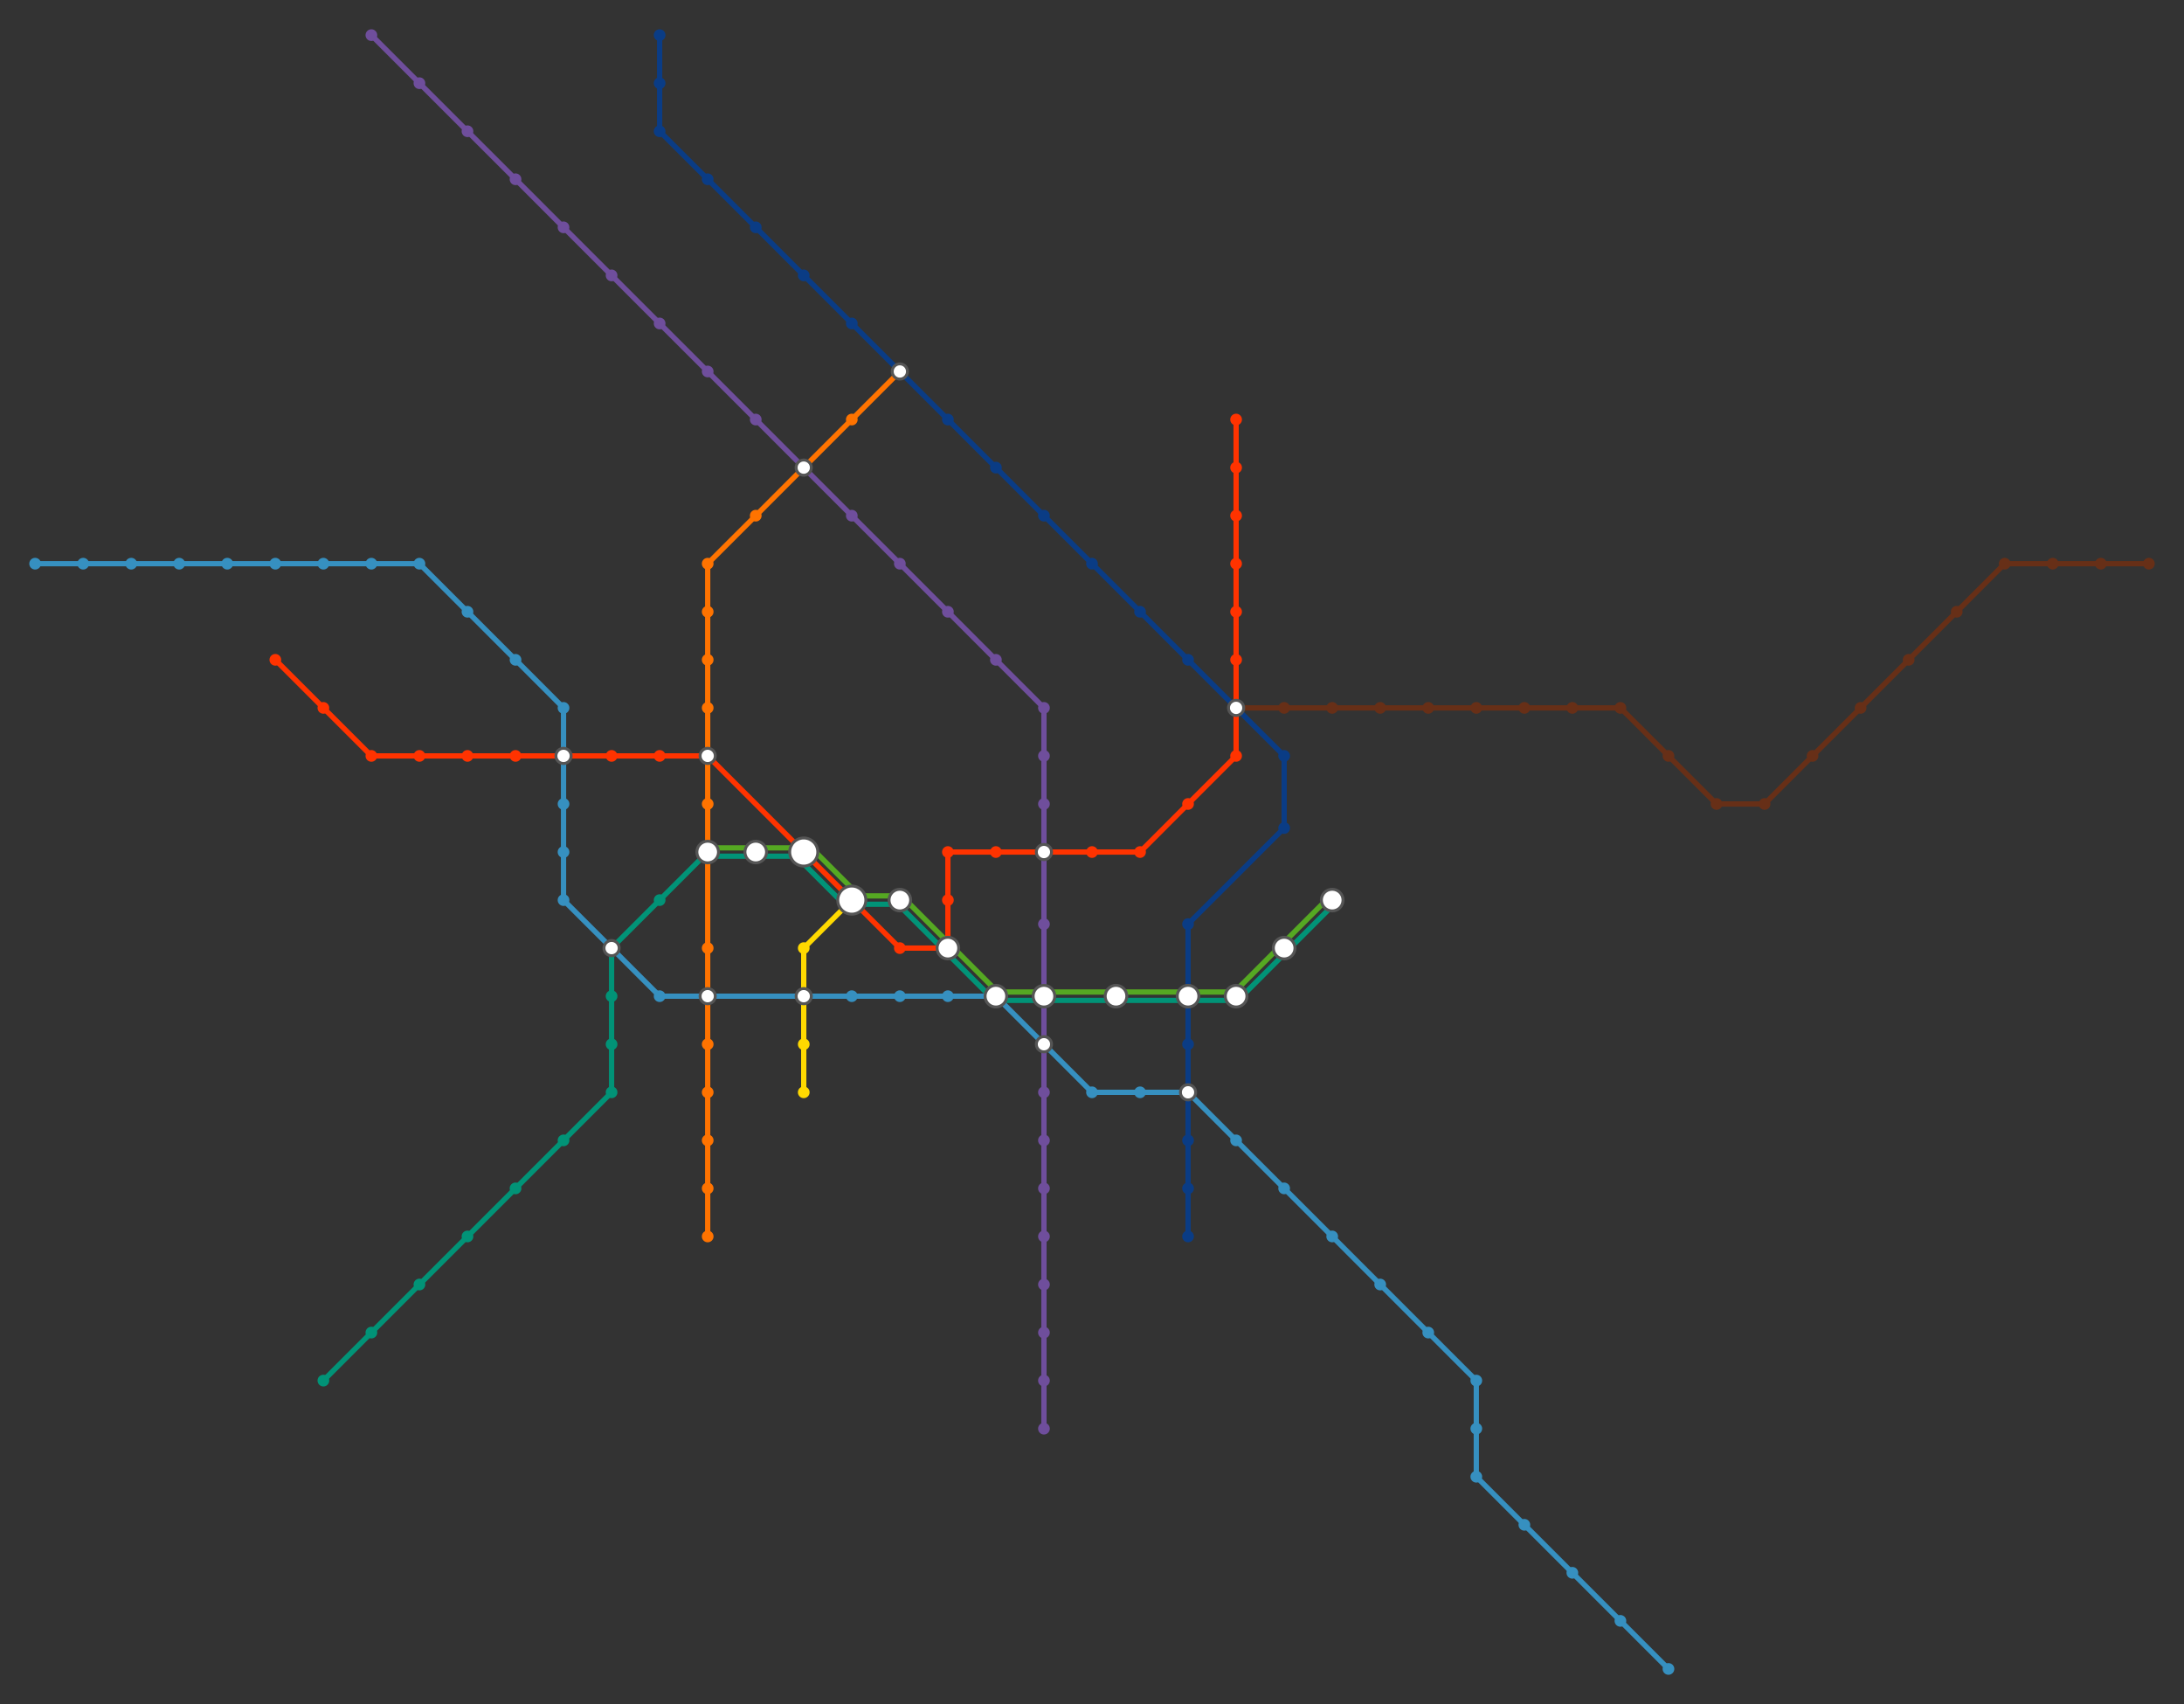 <svg xmlns="http://www.w3.org/2000/svg" width="746.28" height="582.12" viewBox="-11.27 -0.6 37.314 29.106"><rect x="-11.27" y="-0.6" width="37.314" height="29.106" fill="#333333" stroke="none"/><style>
	.line {
		stroke: #333;
		stroke-width: .09;
		fill: none;
		stroke-linejoin: round;
		stroke-linecap: round;
	}
	.station {
		stroke: none;
	}
	.transit {
		stroke: #555;
		stroke-width: .05;
		fill: #fff;
	}
</style><g><path class="line U8" style="stroke: #0a3c85;" d="M9.849 11.491L10.67 12.311"></path><path class="line U1" style="stroke: #55a822;" d="M0.821 13.882L1.642 13.882"></path><path class="line U3" style="stroke: #019377;" d="M0.821 14.024L1.642 14.024"></path><path class="line U1" style="stroke: #55a822;" d="M1.642 13.882L2.462 13.882"></path><path class="line U3" style="stroke: #019377;" d="M1.642 14.024L2.462 14.024"></path><path class="line U1" style="stroke: #55a822;" d="M2.563 13.852L3.384 14.673"></path><path class="line U2" style="stroke: #ff3300;" d="M2.462 13.953L3.283 14.774"></path><path class="line U3" style="stroke: #019377;" d="M2.361 14.054L3.182 14.875"></path><path class="line U1" style="stroke: #55a822;" d="M3.283 14.702L4.104 14.702"></path><path class="line U3" style="stroke: #019377;" d="M3.283 14.845L4.104 14.845"></path><path class="line U1" style="stroke: #55a822;" d="M4.154 14.723L4.975 15.544"></path><path class="line U3" style="stroke: #019377;" d="M4.053 14.824L4.874 15.645"></path><path class="line U1" style="stroke: #55a822;" d="M4.975 15.544L5.796 16.365"></path><path class="line U3" style="stroke: #019377;" d="M4.874 15.645L5.695 16.466"></path><path class="line U1" style="stroke: #55a822;" d="M5.745 16.344L6.566 16.344"></path><path class="line U3" style="stroke: #019377;" d="M5.745 16.487L6.566 16.487"></path><path class="line U1" style="stroke: #55a822;" d="M6.566 16.344L7.797 16.344"></path><path class="line U3" style="stroke: #019377;" d="M6.566 16.487L7.797 16.487"></path><path class="line U1" style="stroke: #55a822;" d="M7.797 16.344L9.028 16.344"></path><path class="line U3" style="stroke: #019377;" d="M7.797 16.487L9.028 16.487"></path><path class="line U1" style="stroke: #55a822;" d="M9.028 16.344L9.849 16.344"></path><path class="line U3" style="stroke: #019377;" d="M9.028 16.487L9.849 16.487"></path><path class="line U1" style="stroke: #55a822;" d="M9.799 16.365L10.619 15.544"></path><path class="line U3" style="stroke: #019377;" d="M9.9 16.466L10.72 15.645"></path><path class="line U1" style="stroke: #55a822;" d="M10.619 15.544L11.44 14.723"></path><path class="line U3" style="stroke: #019377;" d="M10.72 15.645L11.541 14.824"></path><path class="line U2" style="stroke: #ff3300;" d="M-6.566 10.67L-5.745 11.491"></path><path class="line U2" style="stroke: #ff3300;" d="M-5.745 11.491L-4.925 12.311"></path><path class="line U2" style="stroke: #ff3300;" d="M-4.925 12.311L-4.104 12.311"></path><path class="line U2" style="stroke: #ff3300;" d="M-4.104 12.311L-3.283 12.311"></path><path class="line U2" style="stroke: #ff3300;" d="M-3.283 12.311L-2.462 12.311"></path><path class="line U2" style="stroke: #ff3300;" d="M-2.462 12.311L-1.642 12.311"></path><path class="line U2" style="stroke: #ff3300;" d="M-1.642 12.311L-0.821 12.311"></path><path class="line U2" style="stroke: #ff3300;" d="M-0.821 12.311L0 12.311"></path><path class="line U2" style="stroke: #ff3300;" d="M0 12.311L0.821 12.311"></path><path class="line U2" style="stroke: #ff3300;" d="M0.821 12.311L2.462 13.953"></path><path class="line U2" style="stroke: #ff3300;" d="M3.283 14.774L4.104 15.594"></path><path class="line U2" style="stroke: #ff3300;" d="M4.104 15.594L4.925 15.594"></path><path class="line U2" style="stroke: #ff3300;" d="M4.925 15.594L4.925 14.774"></path><path class="line U2" style="stroke: #ff3300;" d="M4.925 14.774L4.925 13.953"></path><path class="line U2" style="stroke: #ff3300;" d="M4.925 13.953L5.745 13.953"></path><path class="line U2" style="stroke: #ff3300;" d="M5.745 13.953L6.566 13.953"></path><path class="line U2" style="stroke: #ff3300;" d="M6.566 13.953L7.387 13.953"></path><path class="line U2" style="stroke: #ff3300;" d="M7.387 13.953L8.208 13.953"></path><path class="line U2" style="stroke: #ff3300;" d="M8.208 13.953L9.028 13.132"></path><path class="line U2" style="stroke: #ff3300;" d="M9.028 13.132L9.849 12.311"></path><path class="line U2" style="stroke: #ff3300;" d="M9.849 12.311L9.849 11.491"></path><path class="line U2" style="stroke: #ff3300;" d="M9.849 11.491L9.849 10.67"></path><path class="line U2" style="stroke: #ff3300;" d="M9.849 10.67L9.849 9.849"></path><path class="line U2" style="stroke: #ff3300;" d="M9.849 9.849L9.849 9.028"></path><path class="line U2" style="stroke: #ff3300;" d="M9.849 9.028L9.849 8.208"></path><path class="line U2" style="stroke: #ff3300;" d="M9.849 8.208L9.849 7.387"></path><path class="line U2" style="stroke: #ff3300;" d="M9.849 7.387L9.849 6.566"></path><path class="line U3" style="stroke: #019377;" d="M-5.745 22.981L-4.925 22.161"></path><path class="line U3" style="stroke: #019377;" d="M-4.925 22.161L-4.104 21.34"></path><path class="line U3" style="stroke: #019377;" d="M-4.104 21.34L-3.283 20.519"></path><path class="line U3" style="stroke: #019377;" d="M-3.283 20.519L-2.462 19.698"></path><path class="line U3" style="stroke: #019377;" d="M-2.462 19.698L-1.642 18.878"></path><path class="line U3" style="stroke: #019377;" d="M-1.642 18.878L-0.821 18.057"></path><path class="line U3" style="stroke: #019377;" d="M-0.821 18.057L-0.821 17.236"></path><path class="line U3" style="stroke: #019377;" d="M-0.821 17.236L-0.821 16.415"></path><path class="line U3" style="stroke: #019377;" d="M-0.821 16.415L-0.821 15.594"></path><path class="line U3" style="stroke: #019377;" d="M-0.821 15.594L0 14.774"></path><path class="line U3" style="stroke: #019377;" d="M0 14.774L0.821 13.953"></path><path class="line U4" style="stroke: #ffd900;" d="M2.462 18.057L2.462 17.236"></path><path class="line U4" style="stroke: #ffd900;" d="M2.462 17.236L2.462 16.415"></path><path class="line U4" style="stroke: #ffd900;" d="M2.462 16.415L2.462 15.594"></path><path class="line U4" style="stroke: #ffd900;" d="M2.462 15.594L3.283 14.774"></path><path class="line U5" style="stroke: #672f17;" d="M9.849 11.491L10.67 11.491"></path><path class="line U5" style="stroke: #672f17;" d="M10.67 11.491L11.491 11.491"></path><path class="line U5" style="stroke: #672f17;" d="M11.491 11.491L12.311 11.491"></path><path class="line U5" style="stroke: #672f17;" d="M12.311 11.491L13.132 11.491"></path><path class="line U5" style="stroke: #672f17;" d="M13.132 11.491L13.953 11.491"></path><path class="line U5" style="stroke: #672f17;" d="M13.953 11.491L14.774 11.491"></path><path class="line U5" style="stroke: #672f17;" d="M14.774 11.491L15.594 11.491"></path><path class="line U5" style="stroke: #672f17;" d="M15.594 11.491L16.415 11.491"></path><path class="line U5" style="stroke: #672f17;" d="M16.415 11.491L17.236 12.311"></path><path class="line U5" style="stroke: #672f17;" d="M17.236 12.311L18.057 13.132"></path><path class="line U5" style="stroke: #672f17;" d="M18.057 13.132L18.878 13.132"></path><path class="line U5" style="stroke: #672f17;" d="M18.878 13.132L19.698 12.311"></path><path class="line U5" style="stroke: #672f17;" d="M19.698 12.311L20.519 11.491"></path><path class="line U5" style="stroke: #672f17;" d="M20.519 11.491L21.34 10.67"></path><path class="line U5" style="stroke: #672f17;" d="M21.34 10.67L22.161 9.849"></path><path class="line U5" style="stroke: #672f17;" d="M22.161 9.849L22.981 9.028"></path><path class="line U5" style="stroke: #672f17;" d="M22.981 9.028L23.802 9.028"></path><path class="line U5" style="stroke: #672f17;" d="M23.802 9.028L24.623 9.028"></path><path class="line U5" style="stroke: #672f17;" d="M24.623 9.028L25.444 9.028"></path><path class="line U6" style="stroke: #6f4e9c;" d="M6.566 23.802L6.566 22.981"></path><path class="line U6" style="stroke: #6f4e9c;" d="M6.566 22.981L6.566 22.161"></path><path class="line U6" style="stroke: #6f4e9c;" d="M6.566 22.161L6.566 21.34"></path><path class="line U6" style="stroke: #6f4e9c;" d="M6.566 21.34L6.566 20.519"></path><path class="line U6" style="stroke: #6f4e9c;" d="M6.566 20.519L6.566 19.698"></path><path class="line U6" style="stroke: #6f4e9c;" d="M6.566 19.698L6.566 18.878"></path><path class="line U6" style="stroke: #6f4e9c;" d="M6.566 18.878L6.566 18.057"></path><path class="line U6" style="stroke: #6f4e9c;" d="M6.566 18.057L6.566 17.236"></path><path class="line U6" style="stroke: #6f4e9c;" d="M6.566 17.236L6.566 16.415"></path><path class="line U6" style="stroke: #6f4e9c;" d="M6.566 16.415L6.566 15.184"></path><path class="line U6" style="stroke: #6f4e9c;" d="M6.566 15.184L6.566 13.953"></path><path class="line U6" style="stroke: #6f4e9c;" d="M6.566 13.953L6.566 13.132"></path><path class="line U6" style="stroke: #6f4e9c;" d="M6.566 13.132L6.566 12.311"></path><path class="line U6" style="stroke: #6f4e9c;" d="M6.566 12.311L6.566 11.491"></path><path class="line U6" style="stroke: #6f4e9c;" d="M6.566 11.491L5.745 10.67"></path><path class="line U6" style="stroke: #6f4e9c;" d="M5.745 10.67L4.925 9.849"></path><path class="line U6" style="stroke: #6f4e9c;" d="M4.925 9.849L4.104 9.028"></path><path class="line U6" style="stroke: #6f4e9c;" d="M4.104 9.028L3.283 8.208"></path><path class="line U6" style="stroke: #6f4e9c;" d="M3.283 8.208L2.462 7.387"></path><path class="line U6" style="stroke: #6f4e9c;" d="M2.462 7.387L1.642 6.566"></path><path class="line U6" style="stroke: #6f4e9c;" d="M1.642 6.566L0.821 5.745"></path><path class="line U6" style="stroke: #6f4e9c;" d="M0.821 5.745L0 4.925"></path><path class="line U6" style="stroke: #6f4e9c;" d="M0 4.925L-0.821 4.104"></path><path class="line U6" style="stroke: #6f4e9c;" d="M-0.821 4.104L-1.642 3.283"></path><path class="line U6" style="stroke: #6f4e9c;" d="M-1.642 3.283L-2.462 2.462"></path><path class="line U6" style="stroke: #6f4e9c;" d="M-2.462 2.462L-3.283 1.642"></path><path class="line U6" style="stroke: #6f4e9c;" d="M-3.283 1.642L-4.104 0.821"></path><path class="line U6" style="stroke: #6f4e9c;" d="M-4.104 0.821L-4.925 0"></path><path class="line U7" style="stroke: #3690c0;" d="M17.236 27.906L16.415 27.085"></path><path class="line U7" style="stroke: #3690c0;" d="M16.415 27.085L15.594 26.264"></path><path class="line U7" style="stroke: #3690c0;" d="M15.594 26.264L14.774 25.444"></path><path class="line U7" style="stroke: #3690c0;" d="M14.774 25.444L13.953 24.623"></path><path class="line U7" style="stroke: #3690c0;" d="M13.953 24.623L13.953 23.802"></path><path class="line U7" style="stroke: #3690c0;" d="M13.953 23.802L13.953 22.981"></path><path class="line U7" style="stroke: #3690c0;" d="M13.953 22.981L13.132 22.161"></path><path class="line U7" style="stroke: #3690c0;" d="M13.132 22.161L12.311 21.34"></path><path class="line U7" style="stroke: #3690c0;" d="M12.311 21.34L11.491 20.519"></path><path class="line U7" style="stroke: #3690c0;" d="M11.491 20.519L10.67 19.698"></path><path class="line U7" style="stroke: #3690c0;" d="M10.67 19.698L9.849 18.878"></path><path class="line U7" style="stroke: #3690c0;" d="M9.849 18.878L9.028 18.057"></path><path class="line U7" style="stroke: #3690c0;" d="M9.028 18.057L8.208 18.057"></path><path class="line U7" style="stroke: #3690c0;" d="M8.208 18.057L7.387 18.057"></path><path class="line U7" style="stroke: #3690c0;" d="M7.387 18.057L6.566 17.236"></path><path class="line U7" style="stroke: #3690c0;" d="M6.566 17.236L5.745 16.415"></path><path class="line U7" style="stroke: #3690c0;" d="M5.745 16.415L4.925 16.415"></path><path class="line U7" style="stroke: #3690c0;" d="M4.925 16.415L4.104 16.415"></path><path class="line U7" style="stroke: #3690c0;" d="M4.104 16.415L3.283 16.415"></path><path class="line U7" style="stroke: #3690c0;" d="M3.283 16.415L2.462 16.415"></path><path class="line U7" style="stroke: #3690c0;" d="M2.462 16.415L0.821 16.415"></path><path class="line U7" style="stroke: #3690c0;" d="M0.821 16.415L0 16.415"></path><path class="line U7" style="stroke: #3690c0;" d="M0 16.415L-0.821 15.594"></path><path class="line U7" style="stroke: #3690c0;" d="M-0.821 15.594L-1.642 14.774"></path><path class="line U7" style="stroke: #3690c0;" d="M-1.642 14.774L-1.642 13.953"></path><path class="line U7" style="stroke: #3690c0;" d="M-1.642 13.953L-1.642 13.132"></path><path class="line U7" style="stroke: #3690c0;" d="M-1.642 13.132L-1.642 12.311"></path><path class="line U7" style="stroke: #3690c0;" d="M-1.642 12.311L-1.642 11.491"></path><path class="line U7" style="stroke: #3690c0;" d="M-1.642 11.491L-2.462 10.67"></path><path class="line U7" style="stroke: #3690c0;" d="M-2.462 10.67L-3.283 9.849"></path><path class="line U7" style="stroke: #3690c0;" d="M-3.283 9.849L-4.104 9.028"></path><path class="line U7" style="stroke: #3690c0;" d="M-4.104 9.028L-4.925 9.028"></path><path class="line U7" style="stroke: #3690c0;" d="M-4.925 9.028L-5.745 9.028"></path><path class="line U7" style="stroke: #3690c0;" d="M-5.745 9.028L-6.566 9.028"></path><path class="line U7" style="stroke: #3690c0;" d="M-6.566 9.028L-7.387 9.028"></path><path class="line U7" style="stroke: #3690c0;" d="M-7.387 9.028L-8.208 9.028"></path><path class="line U7" style="stroke: #3690c0;" d="M-8.208 9.028L-9.028 9.028"></path><path class="line U7" style="stroke: #3690c0;" d="M-9.028 9.028L-9.849 9.028"></path><path class="line U7" style="stroke: #3690c0;" d="M-9.849 9.028L-10.67 9.028"></path><path class="line U8" style="stroke: #0a3c85;" d="M9.028 20.519L9.028 19.698"></path><path class="line U8" style="stroke: #0a3c85;" d="M9.028 19.698L9.028 18.878"></path><path class="line U8" style="stroke: #0a3c85;" d="M9.028 18.878L9.028 18.057"></path><path class="line U8" style="stroke: #0a3c85;" d="M9.028 18.057L9.028 17.236"></path><path class="line U8" style="stroke: #0a3c85;" d="M9.028 17.236L9.028 16.415"></path><path class="line U8" style="stroke: #0a3c85;" d="M9.028 16.415L9.028 15.184"></path><path class="line U8" style="stroke: #0a3c85;" d="M9.028 15.184L10.67 13.543"></path><path class="line U8" style="stroke: #0a3c85;" d="M10.67 13.543L10.67 12.311"></path><path class="line U8" style="stroke: #0a3c85;" d="M9.849 11.491L9.028 10.67"></path><path class="line U8" style="stroke: #0a3c85;" d="M9.028 10.67L8.208 9.849"></path><path class="line U8" style="stroke: #0a3c85;" d="M8.208 9.849L7.387 9.028"></path><path class="line U8" style="stroke: #0a3c85;" d="M7.387 9.028L6.566 8.208"></path><path class="line U8" style="stroke: #0a3c85;" d="M6.566 8.208L5.745 7.387"></path><path class="line U8" style="stroke: #0a3c85;" d="M5.745 7.387L4.925 6.566"></path><path class="line U8" style="stroke: #0a3c85;" d="M4.925 6.566L4.104 5.745"></path><path class="line U8" style="stroke: #0a3c85;" d="M4.104 5.745L3.283 4.925"></path><path class="line U8" style="stroke: #0a3c85;" d="M3.283 4.925L2.462 4.104"></path><path class="line U8" style="stroke: #0a3c85;" d="M2.462 4.104L1.642 3.283"></path><path class="line U8" style="stroke: #0a3c85;" d="M1.642 3.283L0.821 2.462"></path><path class="line U8" style="stroke: #0a3c85;" d="M0.821 2.462L0 1.642"></path><path class="line U8" style="stroke: #0a3c85;" d="M0 1.642L0 0.821"></path><path class="line U8" style="stroke: #0a3c85;" d="M0 0.821L0 0"></path><path class="line U9" style="stroke: #ff7300;" d="M0.821 20.519L0.821 19.698"></path><path class="line U9" style="stroke: #ff7300;" d="M0.821 19.698L0.821 18.878"></path><path class="line U9" style="stroke: #ff7300;" d="M0.821 18.878L0.821 18.057"></path><path class="line U9" style="stroke: #ff7300;" d="M0.821 18.057L0.821 17.236"></path><path class="line U9" style="stroke: #ff7300;" d="M0.821 17.236L0.821 16.415"></path><path class="line U9" style="stroke: #ff7300;" d="M0.821 16.415L0.821 15.594"></path><path class="line U9" style="stroke: #ff7300;" d="M0.821 15.594L0.821 13.953"></path><path class="line U9" style="stroke: #ff7300;" d="M0.821 13.953L0.821 13.132"></path><path class="line U9" style="stroke: #ff7300;" d="M0.821 13.132L0.821 12.311"></path><path class="line U9" style="stroke: #ff7300;" d="M0.821 12.311L0.821 11.491"></path><path class="line U9" style="stroke: #ff7300;" d="M0.821 11.491L0.821 10.67"></path><path class="line U9" style="stroke: #ff7300;" d="M0.821 10.67L0.821 9.849"></path><path class="line U9" style="stroke: #ff7300;" d="M0.821 9.849L0.821 9.028"></path><path class="line U9" style="stroke: #ff7300;" d="M0.821 9.028L1.642 8.208"></path><path class="line U9" style="stroke: #ff7300;" d="M1.642 8.208L2.462 7.387"></path><path class="line U9" style="stroke: #ff7300;" d="M2.462 7.387L3.283 6.566"></path><path class="line U9" style="stroke: #ff7300;" d="M3.283 6.566L4.104 5.745"></path><circle class="station" data-id="900000096101" data-label="S+U Wittenau" r="0.1" fill="#0a3c85"></circle><circle class="station" data-id="900000007102" data-label="S+U Gesundbrunnen" cx="5.745" cy="7.387" r="0.1" fill="#0a3c85"></circle><circle class="station" data-id="900000100001" data-label="S+U Friedrichstr." cx="6.566" cy="12.311" r="0.1" fill="#6f4e9c"></circle><circle class="station" data-id="900000100020" data-label="S+U Potsdamer Platz" cx="4.925" cy="13.953" r="0.1" fill="#ff3300"></circle><circle class="station" data-id="900000057103" data-label="S+U Yorckstr." cx="4.925" cy="16.415" r="0.1" fill="#3690c0"></circle><circle class="station" data-id="900000062202" data-label="S+U Rathaus Steglitz" cx="0.821" cy="20.519" r="0.1" fill="#ff7300"></circle><circle class="station" data-id="900000130002" data-label="S+U Pankow" cx="9.849" cy="6.566" r="0.1" fill="#ff3300"></circle><circle class="station" data-id="900000089303" data-label="S Tegel" cx="-4.925" r="0.1" fill="#6f4e9c"></circle><circle class="station" data-id="900000096458" data-label="S+U Karl-Bonhoeffer-Nervenklinik" cy="1.642" r="0.1" fill="#0a3c85"></circle><circle class="station" data-id="900000029101" data-label="S Spandau" cx="-10.67" cy="9.028" r="0.1" fill="#3690c0"></circle><circle class="station" data-id="900000024101" data-label="S Charlottenburg" cx="-1.642" cy="13.132" r="0.1" fill="#3690c0"></circle><circle class="station transit" data-id="900000023201" data-label="S+U Zoologischer Garten" cx="0.821" cy="12.311" r="0.13" fill="#333"></circle><circle class="station transit" data-id="900000100003" data-label="S+U Alexanderplatz" cx="9.849" cy="11.491" r="0.13" fill="#333"></circle><circle class="station" data-id="900000100004" data-label="S+U Jannowitzbrücke" cx="10.67" cy="12.311" r="0.1" fill="#0a3c85"></circle><circle class="station transit" data-id="900000120004" data-label="S+U Warschauer Str." cx="11.491" cy="14.774" r="0.185" fill="#333"></circle><circle class="station" data-id="900000054105" data-label="S+U Innsbrucker Platz" cx="2.462" cy="18.057" r="0.1" fill="#ffd900"></circle><circle class="station" data-id="900000044202" data-label="S+U Bundesplatz" cx="0.821" cy="17.236" r="0.1" fill="#ff7300"></circle><circle class="station" data-id="900000045102" data-label="S+U Heidelberger Platz" cx="-0.821" cy="16.415" r="0.1" fill="#019377"></circle><circle class="station" data-id="900000024106" data-label="S Messe Nord/ICC" cx="-3.283" cy="12.311" r="0.1" fill="#ff3300"></circle><circle class="station" data-id="900000020201" data-label="S+U Jungfernheide" cx="-3.283" cy="9.849" r="0.1" fill="#3690c0"></circle><circle class="station" data-id="900000001201" data-label="S+U Westhafen" cx="0.821" cy="9.028" r="0.1" fill="#ff7300"></circle><circle class="station" data-id="900000009104" data-label="S+U Wedding" cx="3.283" cy="8.208" r="0.1" fill="#6f4e9c"></circle><circle class="station" data-id="900000110001" data-label="S+U Schönhauser Allee" cx="9.849" cy="8.208" r="0.1" fill="#ff3300"></circle><circle class="station" data-id="900000120001" data-label="S+U Frankfurter Allee" cx="14.774" cy="11.491" r="0.1" fill="#672f17"></circle><circle class="station" data-id="900000078201" data-label="S+U Neukölln" cx="11.491" cy="20.519" r="0.1" fill="#3690c0"></circle><circle class="station" data-id="900000079221" data-label="S+U Hermannstr." cx="9.028" cy="20.519" r="0.1" fill="#0a3c85"></circle><circle class="station" data-id="900000068201" data-label="S+U Tempelhof" cx="6.566" cy="19.698" r="0.1" fill="#6f4e9c"></circle><circle class="station" data-id="900000160004" data-label="S+U Lichtenberg" cx="16.415" cy="11.491" r="0.1" fill="#672f17"></circle><circle class="station" data-id="900000175001" data-label="S+U Wuhletal" cx="20.519" cy="11.491" r="0.1" fill="#672f17"></circle><circle class="station transit" data-id="900000042101" data-label="U Spichernstr." cx="0.821" cy="13.953" r="0.185" fill="#333"></circle><circle class="station transit" data-id="900000023202" data-label="U Augsburger Str." cx="1.642" cy="13.953" r="0.185" fill="#333"></circle><circle class="station transit" data-id="900000056101" data-label="U Wittenbergplatz" cx="2.462" cy="13.953" r="0.24" fill="#333"></circle><circle class="station transit" data-id="900000056102" data-label="U Nollendorfplatz" cx="3.283" cy="14.774" r="0.24" fill="#333"></circle><circle class="station transit" data-id="900000005201" data-label="U Kurfürstenstr." cx="4.104" cy="14.774" r="0.185" fill="#333"></circle><circle class="station transit" data-id="900000017103" data-label="U Gleisdreieck" cx="4.925" cy="15.594" r="0.185" fill="#333"></circle><circle class="station transit" data-id="900000017104" data-label="U Möckernbrücke" cx="5.745" cy="16.415" r="0.185" fill="#333"></circle><circle class="station transit" data-id="900000012103" data-label="U Hallesches Tor" cx="6.566" cy="16.415" r="0.185" fill="#333"></circle><circle class="station transit" data-id="900000013103" data-label="U Prinzenstr." cx="7.797" cy="16.415" r="0.185" fill="#333"></circle><circle class="station transit" data-id="900000013102" data-label="U Kottbusser Tor" cx="9.028" cy="16.415" r="0.185" fill="#333"></circle><circle class="station transit" data-id="900000014101" data-label="U Görlitzer Bahnhof" cx="9.849" cy="16.415" r="0.185" fill="#333"></circle><circle class="station transit" data-id="900000014102" data-label="U Schlesisches Tor" cx="10.67" cy="15.594" r="0.185" fill="#333"></circle><circle class="station" data-id="900000025202" data-label="U Ruhleben" cx="-6.566" cy="10.67" r="0.1" fill="#ff3300"></circle><circle class="station" data-id="900000025203" data-label="U Olympia-Stadion" cx="-5.745" cy="11.491" r="0.1" fill="#ff3300"></circle><circle class="station" data-id="900000026101" data-label="U Neu-Westend" cx="-4.925" cy="12.311" r="0.1" fill="#ff3300"></circle><circle class="station" data-id="900000026201" data-label="Berlin, U Theodor-Heuss-Platz" cx="-4.104" cy="12.311" r="0.1" fill="#ff3300"></circle><circle class="station" data-id="900000022101" data-label="U Sophie-Charlotte-Platz" cx="-2.462" cy="12.311" r="0.1" fill="#ff3300"></circle><circle class="station transit" data-id="900000024201" data-label="U Bismarckstr." cx="-1.642" cy="12.311" r="0.13" fill="#333"></circle><circle class="station" data-id="900000022201" data-label="U Deutsche Oper" cx="-0.821" cy="12.311" r="0.1" fill="#ff3300"></circle><circle class="station" data-id="900000023101" data-label="U Ernst-Reuter-Platz" cy="12.311" r="0.1" fill="#ff3300"></circle><circle class="station" data-id="900000056104" data-label="U Bülowstr." cx="4.104" cy="15.594" r="0.1" fill="#ff3300"></circle><circle class="station" data-id="900000005252" data-label="U Mendelssohn-Bartholdy-Park" cx="4.925" cy="14.774" r="0.1" fill="#ff3300"></circle><circle class="station" data-id="900000100010" data-label="U Mohrenstr." cx="5.745" cy="13.953" r="0.1" fill="#ff3300"></circle><circle class="station" data-id="900000100012" data-label="U Hausvogteiplatz" cx="7.387" cy="13.953" r="0.1" fill="#ff3300"></circle><circle class="station" data-id="900000100013" data-label="U Spittelmarkt" cx="8.208" cy="13.953" r="0.1" fill="#ff3300"></circle><circle class="station" data-id="900000100014" data-label="U Märkisches Museum" cx="9.028" cy="13.132" r="0.1" fill="#ff3300"></circle><circle class="station" data-id="900000100015" data-label="U Klosterstr." cx="9.849" cy="12.311" r="0.1" fill="#ff3300"></circle><circle class="station" data-id="900000100016" data-label="U Rosa-Luxemburg-Platz" cx="9.849" cy="10.67" r="0.1" fill="#ff3300"></circle><circle class="station" data-id="900000110005" data-label="U Senefelderplatz" cx="9.849" cy="9.849" r="0.1" fill="#ff3300"></circle><circle class="station" data-id="900000110006" data-label="U Eberswalder Str." cx="9.849" cy="9.028" r="0.1" fill="#ff3300"></circle><circle class="station" data-id="900000130011" data-label="U Vinetastr." cx="9.849" cy="7.387" r="0.1" fill="#ff3300"></circle><circle class="station" data-id="900000054101" data-label="U Rathaus Schöneberg" cx="2.462" cy="17.236" r="0.1" fill="#ffd900"></circle><circle class="station transit" data-id="900000055102" data-label="U Bayerischer Platz" cx="2.462" cy="16.415" r="0.13" fill="#333"></circle><circle class="station" data-id="900000055101" data-label="U Viktoria-Luise-Platz" cx="2.462" cy="15.594" r="0.1" fill="#ffd900"></circle><circle class="station" data-id="900000100017" data-label="U Schillingstr." cx="10.67" cy="11.491" r="0.1" fill="#672f17"></circle><circle class="station" data-id="900000120006" data-label="U Strausberger Platz" cx="11.491" cy="11.491" r="0.1" fill="#672f17"></circle><circle class="station" data-id="900000120025" data-label="U Weberwiese" cx="12.311" cy="11.491" r="0.1" fill="#672f17"></circle><circle class="station" data-id="900000120008" data-label="U Frankfurter Tor" cx="13.132" cy="11.491" r="0.1" fill="#672f17"></circle><circle class="station" data-id="900000120009" data-label="U Samariterstr." cx="13.953" cy="11.491" r="0.1" fill="#672f17"></circle><circle class="station" data-id="900000160005" data-label="U Magdalenenstr." cx="15.594" cy="11.491" r="0.1" fill="#672f17"></circle><circle class="station" data-id="900000161512" data-label="U Friedrichsfelde" cx="17.236" cy="12.311" r="0.1" fill="#672f17"></circle><circle class="station" data-id="900000161002" data-label="U Tierpark" cx="18.057" cy="13.132" r="0.1" fill="#672f17"></circle><circle class="station" data-id="900000171005" data-label="U Biesdorf-Süd" cx="18.878" cy="13.132" r="0.1" fill="#672f17"></circle><circle class="station" data-id="900000171006" data-label="U Elsterwerdaer Platz" cx="19.698" cy="12.311" r="0.1" fill="#672f17"></circle><circle class="station" data-id="900000175004" data-label="U Kaulsdorf-Nord" cx="21.34" cy="10.67" r="0.1" fill="#672f17"></circle><circle class="station" data-id="900000175705" data-label="U Kienberg" cx="22.161" cy="9.849" r="0.1" fill="#672f17"></circle><circle class="station" data-id="900000175006" data-label="U Cottbusser Platz" cx="22.981" cy="9.028" r="0.1" fill="#672f17"></circle><circle class="station" data-id="900000175007" data-label="U Hellersdorf" cx="23.802" cy="9.028" r="0.1" fill="#672f17"></circle><circle class="station" data-id="900000175015" data-label="U Louis-Lewin-Str." cx="24.623" cy="9.028" r="0.1" fill="#672f17"></circle><circle class="station" data-id="900000175010" data-label="U Hönow" cx="25.444" cy="9.028" r="0.1" fill="#672f17"></circle><circle class="station" data-id="900000070301" data-label="U Alt-Mariendorf" cx="6.566" cy="23.802" r="0.1" fill="#6f4e9c"></circle><circle class="station" data-id="900000070101" data-label="U Westphalweg" cx="6.566" cy="22.981" r="0.1" fill="#6f4e9c"></circle><circle class="station" data-id="900000069271" data-label="U Ullsteinstr." cx="6.566" cy="22.161" r="0.1" fill="#6f4e9c"></circle><circle class="station" data-id="900000068302" data-label="U Kaiserin-Augusta-Str." cx="6.566" cy="21.34" r="0.1" fill="#6f4e9c"></circle><circle class="station" data-id="900000068202" data-label="U Alt-Tempelhof" cx="6.566" cy="20.519" r="0.1" fill="#6f4e9c"></circle><circle class="station" data-id="900000068101" data-label="U Paradestr." cx="6.566" cy="18.878" r="0.1" fill="#6f4e9c"></circle><circle class="station" data-id="900000017102" data-label="U Platz der Luftbrücke" cx="6.566" cy="18.057" r="0.1" fill="#6f4e9c"></circle><circle class="station transit" data-id="900000017101" data-label="U Mehringdamm" cx="6.566" cy="17.236" r="0.13" fill="#333"></circle><circle class="station" data-id="900000012102" data-label="U Kochstr./Checkpoint Charlie" cx="6.566" cy="15.184" r="0.1" fill="#6f4e9c"></circle><circle class="station transit" data-id="900000100011" data-label="U Stadtmitte" cx="6.566" cy="13.953" r="0.13" fill="#333"></circle><circle class="station" data-id="900000100027" data-label="U Französische Str." cx="6.566" cy="13.132" r="0.1" fill="#6f4e9c"></circle><circle class="station" data-id="900000100019" data-label="U Oranienburger Tor" cx="6.566" cy="11.491" r="0.1" fill="#6f4e9c"></circle><circle class="station" data-id="900000100009" data-label="U Naturkundemuseum" cx="5.745" cy="10.67" r="0.1" fill="#6f4e9c"></circle><circle class="station" data-id="900000100501" data-label="U Schwartzkopffstr." cx="4.925" cy="9.849" r="0.1" fill="#6f4e9c"></circle><circle class="station" data-id="900000008102" data-label="U Reinickendorfer Str." cx="4.104" cy="9.028" r="0.1" fill="#6f4e9c"></circle><circle class="station transit" data-id="900000009102" data-label="U Leopoldplatz" cx="2.462" cy="7.387" r="0.13" fill="#333"></circle><circle class="station" data-id="900000009103" data-label="U Seestr." cx="1.642" cy="6.566" r="0.1" fill="#6f4e9c"></circle><circle class="station" data-id="900000011101" data-label="U Rehberge" cx="0.821" cy="5.745" r="0.1" fill="#6f4e9c"></circle><circle class="station" data-id="900000011102" data-label="U Afrikanische Str." cy="4.925" r="0.1" fill="#6f4e9c"></circle><circle class="station" data-id="900000086102" data-label="U Kurt-Schumacher-Platz" cx="-0.821" cy="4.104" r="0.1" fill="#6f4e9c"></circle><circle class="station" data-id="900000087101" data-label="U Scharnweberstr." cx="-1.642" cy="3.283" r="0.1" fill="#6f4e9c"></circle><circle class="station" data-id="900000086101" data-label="U Otisstr." cx="-2.462" cy="2.462" r="0.1" fill="#6f4e9c"></circle><circle class="station" data-id="900000088201" data-label="U Holzhauser Str." cx="-3.283" cy="1.642" r="0.1" fill="#6f4e9c"></circle><circle class="station" data-id="900000088202" data-label="U Borsigwerke" cx="-4.104" cy="0.821" r="0.1" fill="#6f4e9c"></circle><circle class="station" data-id="900000083201" data-label="U Rudow" cx="17.236" cy="27.906" r="0.1" fill="#3690c0"></circle><circle class="station" data-id="900000083101" data-label="U Zwickauer Damm" cx="16.415" cy="27.085" r="0.1" fill="#3690c0"></circle><circle class="station" data-id="900000083102" data-label="U Wutzkyallee" cx="15.594" cy="26.264" r="0.1" fill="#3690c0"></circle><circle class="station" data-id="900000082201" data-label="U Lipschitzallee" cx="14.774" cy="25.444" r="0.1" fill="#3690c0"></circle><circle class="station" data-id="900000082202" data-label="U Johannisthaler Chaussee" cx="13.953" cy="24.623" r="0.1" fill="#3690c0"></circle><circle class="station" data-id="900000080402" data-label="U Britz-Süd" cx="13.953" cy="23.802" r="0.1" fill="#3690c0"></circle><circle class="station" data-id="900000080401" data-label="U Parchimer Allee" cx="13.953" cy="22.981" r="0.1" fill="#3690c0"></circle><circle class="station" data-id="900000080201" data-label="U Blaschkoallee" cx="13.132" cy="22.161" r="0.1" fill="#3690c0"></circle><circle class="station" data-id="900000080202" data-label="U Grenzallee" cx="12.311" cy="21.34" r="0.1" fill="#3690c0"></circle><circle class="station" data-id="900000078103" data-label="U Karl-Marx-Str." cx="10.67" cy="19.698" r="0.1" fill="#3690c0"></circle><circle class="station" data-id="900000078102" data-label="U Rathaus Neukölln" cx="9.849" cy="18.878" r="0.1" fill="#3690c0"></circle><circle class="station transit" data-id="900000078101" data-label="U Hermannplatz" cx="9.028" cy="18.057" r="0.13" fill="#333"></circle><circle class="station" data-id="900000016202" data-label="U Südstern" cx="8.208" cy="18.057" r="0.1" fill="#3690c0"></circle><circle class="station" data-id="900000016101" data-label="U Gneisenaustr." cx="7.387" cy="18.057" r="0.1" fill="#3690c0"></circle><circle class="station" data-id="900000054102" data-label="U Kleistpark" cx="4.104" cy="16.415" r="0.1" fill="#3690c0"></circle><circle class="station" data-id="900000054103" data-label="U Eisenacher Str." cx="3.283" cy="16.415" r="0.1" fill="#3690c0"></circle><circle class="station transit" data-id="900000044201" data-label="U Berliner Str." cx="0.821" cy="16.415" r="0.13" fill="#333"></circle><circle class="station" data-id="900000041102" data-label="U Blissestr." cy="16.415" r="0.1" fill="#3690c0"></circle><circle class="station transit" data-id="900000041101" data-label="U Fehrbelliner Platz" cx="-0.821" cy="15.594" r="0.13" fill="#333"></circle><circle class="station" data-id="900000041201" data-label="U Konstanzer Str." cx="-1.642" cy="14.774" r="0.1" fill="#3690c0"></circle><circle class="station" data-id="900000023302" data-label="U Adenauerplatz" cx="-1.642" cy="13.953" r="0.1" fill="#3690c0"></circle><circle class="station" data-id="900000022202" data-label="U Richard-Wagner-Platz" cx="-1.642" cy="11.491" r="0.1" fill="#3690c0"></circle><circle class="station" data-id="900000019204" data-label="U Mierendorffplatz" cx="-2.462" cy="10.67" r="0.1" fill="#3690c0"></circle><circle class="station" data-id="900000018101" data-label="U Jakob-Kaiser-Platz" cx="-4.104" cy="9.028" r="0.1" fill="#3690c0"></circle><circle class="station" data-id="900000018102" data-label="U Halemweg" cx="-4.925" cy="9.028" r="0.1" fill="#3690c0"></circle><circle class="station" data-id="900000035101" data-label="U Siemensdamm" cx="-5.745" cy="9.028" r="0.1" fill="#3690c0"></circle><circle class="station" data-id="900000036101" data-label="U Rohrdamm" cx="-6.566" cy="9.028" r="0.1" fill="#3690c0"></circle><circle class="station" data-id="900000034101" data-label="U Paulsternstr." cx="-7.387" cy="9.028" r="0.1" fill="#3690c0"></circle><circle class="station" data-id="900000034102" data-label="U Haselhorst" cx="-8.208" cy="9.028" r="0.1" fill="#3690c0"></circle><circle class="station" data-id="900000033101" data-label="U Zitadelle" cx="-9.028" cy="9.028" r="0.1" fill="#3690c0"></circle><circle class="station" data-id="900000029301" data-label="U Altstadt Spandau" cx="-9.849" cy="9.028" r="0.1" fill="#3690c0"></circle><circle class="station" data-id="900000079201" data-label="U Leinestr." cx="9.028" cy="19.698" r="0.1" fill="#0a3c85"></circle><circle class="station" data-id="900000079202" data-label="U Boddinstr." cx="9.028" cy="18.878" r="0.1" fill="#0a3c85"></circle><circle class="station" data-id="900000016201" data-label="U Schönleinstr." cx="9.028" cy="17.236" r="0.1" fill="#0a3c85"></circle><circle class="station" data-id="900000013101" data-label="U Moritzplatz" cx="9.028" cy="15.184" r="0.1" fill="#0a3c85"></circle><circle class="station" data-id="900000100008" data-label="U Heinrich-Heine-Str." cx="10.67" cy="13.543" r="0.1" fill="#0a3c85"></circle><circle class="station" data-id="900000100051" data-label="U Weinmeisterstr." cx="9.028" cy="10.67" r="0.1" fill="#0a3c85"></circle><circle class="station" data-id="900000100023" data-label="U Rosenthaler Platz" cx="8.208" cy="9.849" r="0.1" fill="#0a3c85"></circle><circle class="station" data-id="900000007110" data-label="U Bernauer Str." cx="7.387" cy="9.028" r="0.1" fill="#0a3c85"></circle><circle class="station" data-id="900000007103" data-label="U Voltastr." cx="6.566" cy="8.208" r="0.1" fill="#0a3c85"></circle><circle class="station" data-id="900000009203" data-label="U Pankstr." cx="4.925" cy="6.566" r="0.1" fill="#0a3c85"></circle><circle class="station transit" data-id="900000009202" data-label="U Osloer Str." cx="4.104" cy="5.745" r="0.13" fill="#333"></circle><circle class="station" data-id="900000085202" data-label="U Franz-Neumann-Platz" cx="3.283" cy="4.925" r="0.1" fill="#0a3c85"></circle><circle class="station" data-id="900000085203" data-label="U Residenzstr." cx="2.462" cy="4.104" r="0.1" fill="#0a3c85"></circle><circle class="station" data-id="900000085104" data-label="U Paracelsus-Bad" cx="1.642" cy="3.283" r="0.1" fill="#0a3c85"></circle><circle class="station" data-id="900000086160" data-label="U Lindauer Allee" cx="0.821" cy="2.462" r="0.1" fill="#0a3c85"></circle><circle class="station" data-id="900000096410" data-label="U Rathaus Reinickendorf" cy="0.821" r="0.1" fill="#0a3c85"></circle><circle class="station" data-id="900000062203" data-label="U Schloßstr." cx="0.821" cy="19.698" r="0.1" fill="#ff7300"></circle><circle class="station" data-id="900000061101" data-label="U Walther-Schreiber-Platz" cx="0.821" cy="18.878" r="0.1" fill="#ff7300"></circle><circle class="station" data-id="900000061102" data-label="U Friedrich-Wilhelm-Platz" cx="0.821" cy="18.057" r="0.1" fill="#ff7300"></circle><circle class="station" data-id="900000043201" data-label="U Güntzelstr." cx="0.821" cy="15.594" r="0.1" fill="#ff7300"></circle><circle class="station" data-id="900000023203" data-label="U Kurfürstendamm" cx="0.821" cy="13.132" r="0.1" fill="#ff7300"></circle><circle class="station" data-id="900000003101" data-label="U Hansaplatz" cx="0.821" cy="11.491" r="0.1" fill="#ff7300"></circle><circle class="station" data-id="900000003104" data-label="U Turmstr." cx="0.821" cy="10.67" r="0.1" fill="#ff7300"></circle><circle class="station" data-id="900000002201" data-label="U Birkenstr." cx="0.821" cy="9.849" r="0.1" fill="#ff7300"></circle><circle class="station" data-id="900000009101" data-label="U Amrumer Str." cx="1.642" cy="8.208" r="0.1" fill="#ff7300"></circle><circle class="station" data-id="900000009201" data-label="U Nauener Platz" cx="3.283" cy="6.566" r="0.1" fill="#ff7300"></circle><circle class="station" data-id="900000050201" data-label="U Krumme Lanke" cx="-5.745" cy="22.981" r="0.1" fill="#019377"></circle><circle class="station" data-id="900000050282" data-label="U Onkel Toms Hütte" cx="-4.925" cy="22.161" r="0.1" fill="#019377"></circle><circle class="station" data-id="900000051301" data-label="U Oskar-Helene-Heim" cx="-4.104" cy="21.34" r="0.1" fill="#019377"></circle><circle class="station" data-id="900000051201" data-label="U Freie Universität (Thielplatz)" cx="-3.283" cy="20.519" r="0.1" fill="#019377"></circle><circle class="station" data-id="900000051303" data-label="U Dahlem-Dorf" cx="-2.462" cy="19.698" r="0.1" fill="#019377"></circle><circle class="station" data-id="900000051302" data-label="U Podbielskiallee" cx="-1.642" cy="18.878" r="0.1" fill="#019377"></circle><circle class="station" data-id="900000051202" data-label="U Breitenbachplatz" cx="-0.821" cy="18.057" r="0.1" fill="#019377"></circle><circle class="station" data-id="900000045101" data-label="U Rüdesheimer Platz" cx="-0.821" cy="17.236" r="0.1" fill="#019377"></circle><circle class="station" data-id="900000043101" data-label="U Hohenzollernplatz" cy="14.774" r="0.1" fill="#019377"></circle></g></svg>